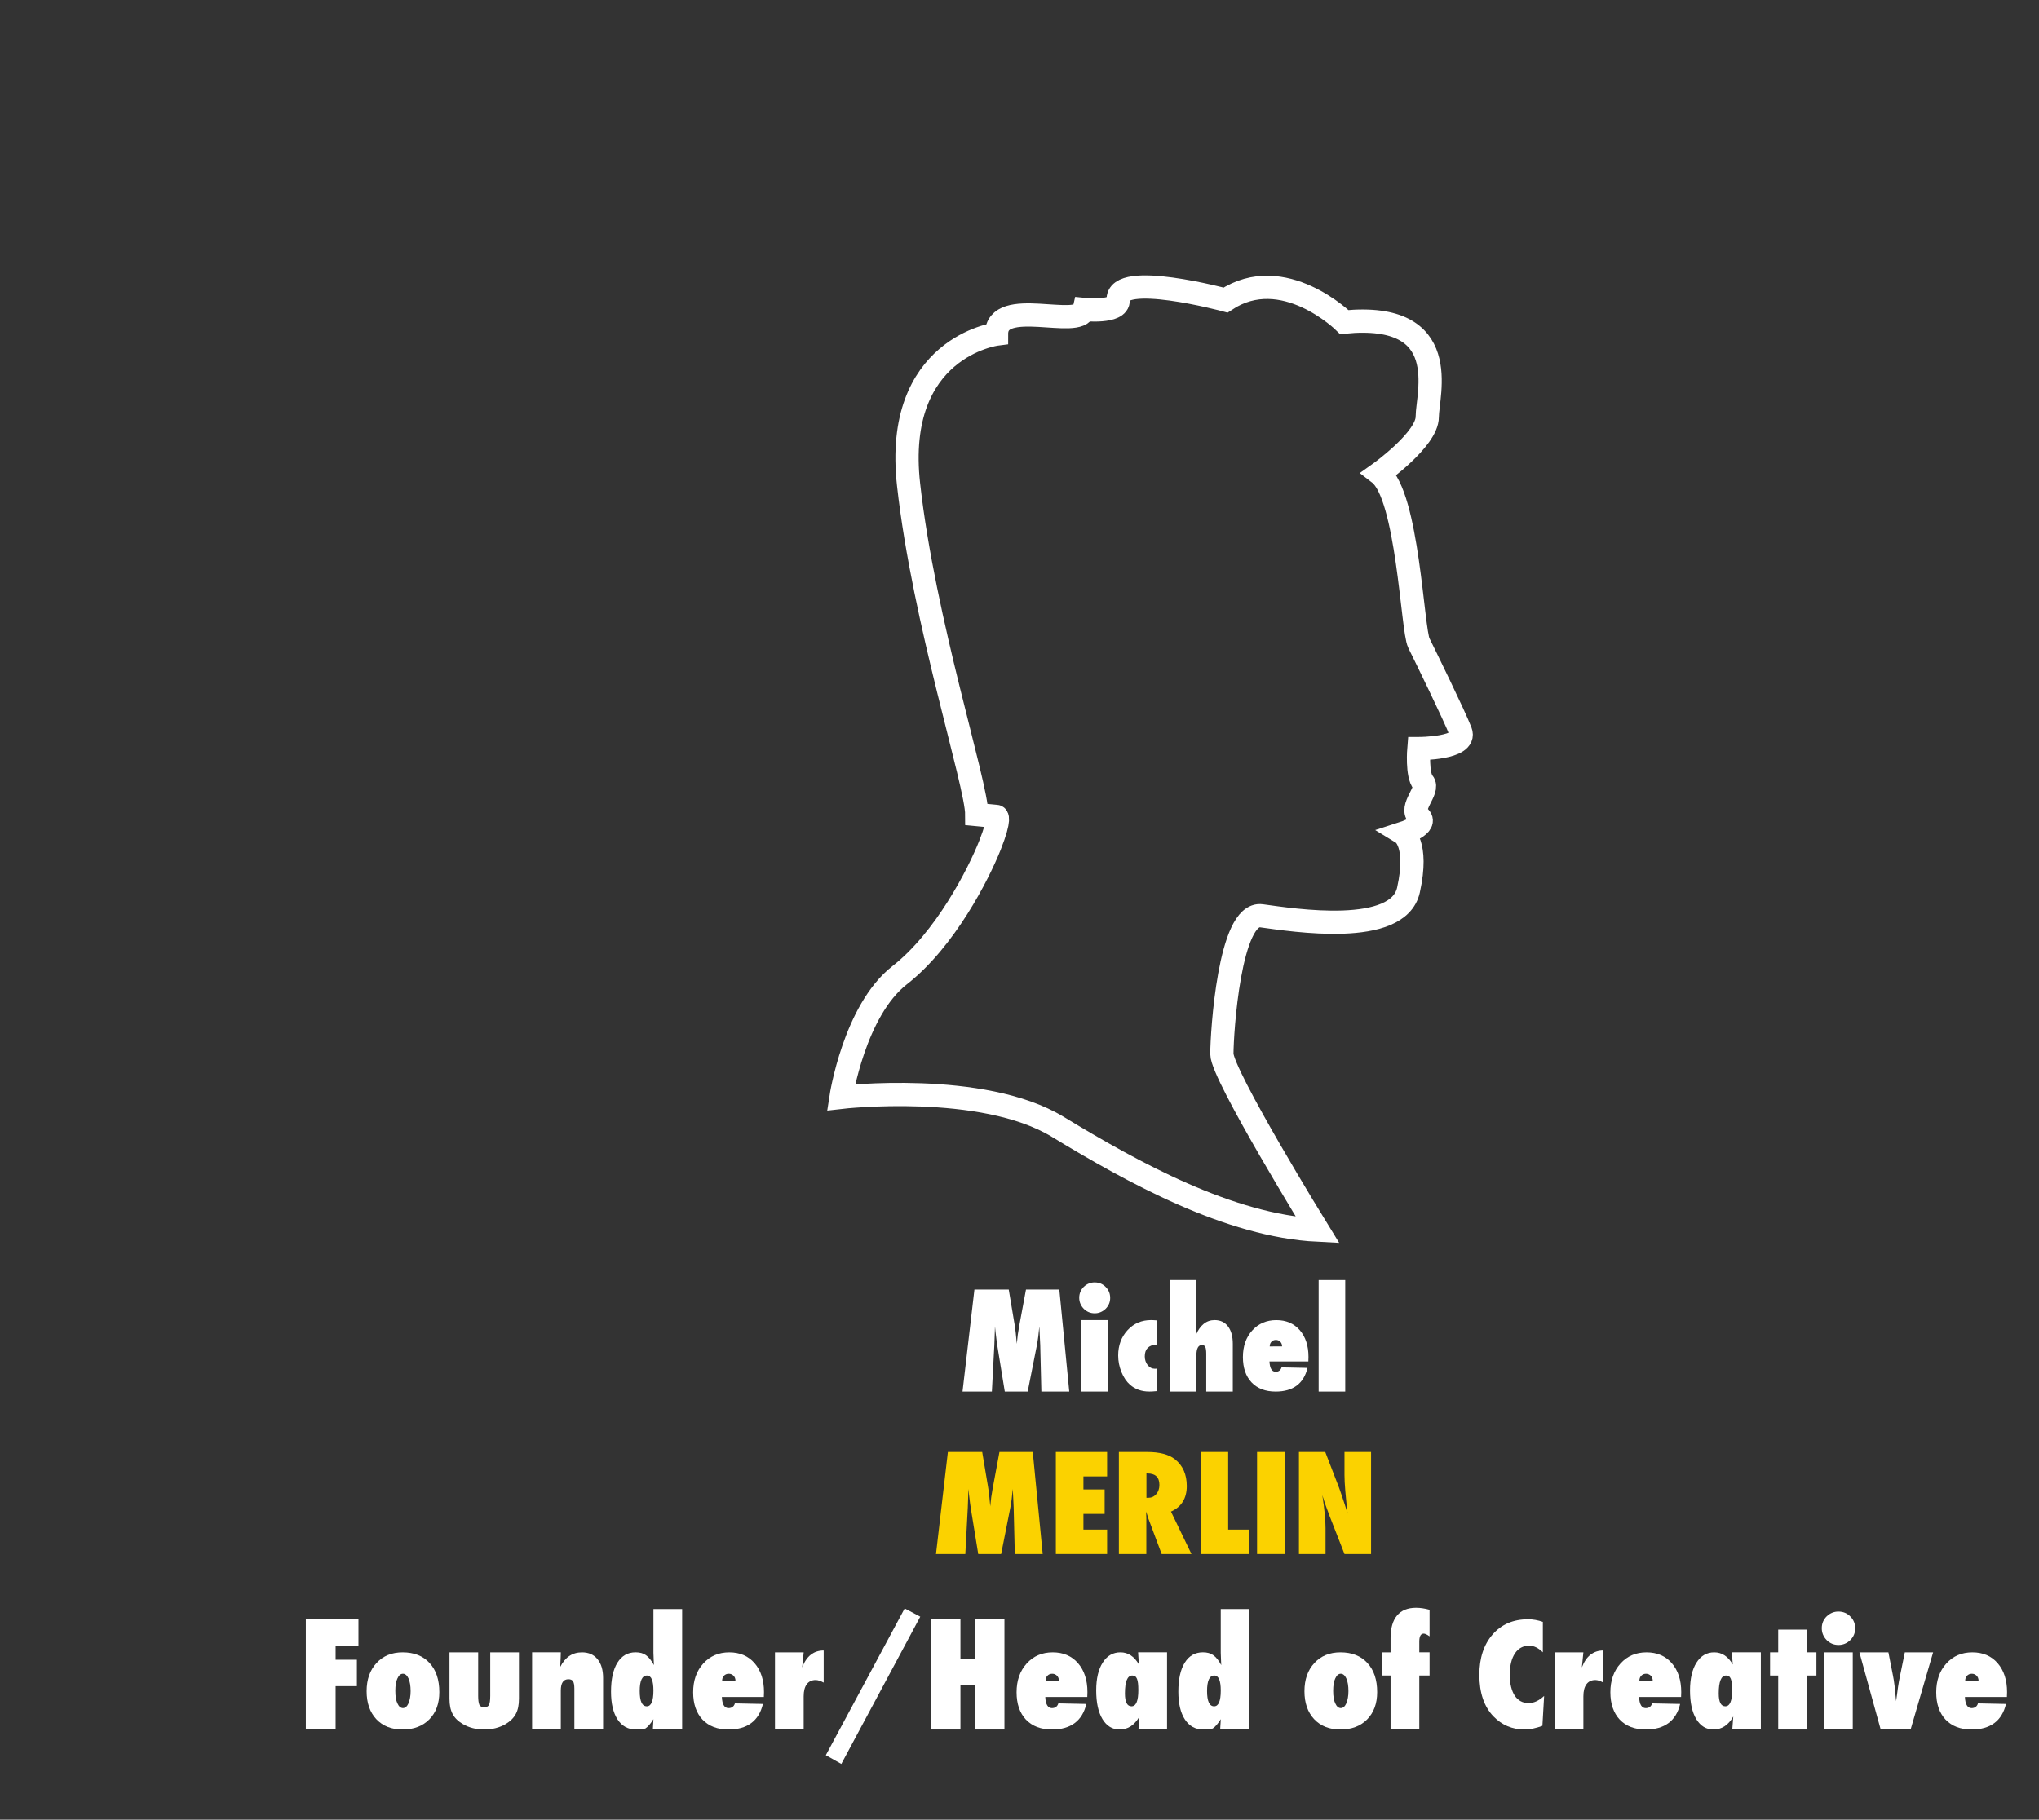 <?xml version="1.0" encoding="utf-8"?>
<!-- Generator: Adobe Illustrator 14.0.0, SVG Export Plug-In . SVG Version: 6.00 Build 43363)  -->
<!DOCTYPE svg PUBLIC "-//W3C//DTD SVG 1.1//EN" "http://www.w3.org/Graphics/SVG/1.1/DTD/svg11.dtd">
<svg version="1.1" id="Calque_1" xmlns="http://www.w3.org/2000/svg" xmlns:xlink="http://www.w3.org/1999/xlink" x="0px" y="0px"
	 width="135.717px" height="121.145px" viewBox="0 0 135.717 121.145" enable-background="new 0 0 135.717 121.145"
	 xml:space="preserve">
<rect x="0" y="0" width="135.717" height="121.145" fill="#333333" stroke="none"/>
<g>
	<g>
		<path fill="none" stroke="#FFFFFF" stroke-width="1.547" d="M87.706,81.897c0,0-6.377-10.351-6.377-11.729s0.5-9.493,2.633-9.199
			c2.138,0.292,9.101,1.4,9.787-1.716c0.691-3.114-0.375-3.769-0.375-3.769s1.756-0.562,1.066-1.129
			c-0.691-0.562,0.729-1.756,0.291-2.259c-0.439-0.501-0.291-2.258-0.291-2.258s3.219,0,2.779-1.13
			c-0.438-1.128-2.347-5.021-2.779-5.896c-0.439-0.879-0.732-9.829-2.635-11.292c0,0,3.194-2.274,3.194-3.764
			s1.777-7.026-5.52-6.315c0,0-4.062-4.015-7.906-1.464c0,0-7.279-1.958-7.146,0c0.057,0.869-2.263,0.628-2.263,0.628
			c-0.313,1.359-5.834-0.878-5.834,1.636c0,0-6.879,0.878-5.854,10.033c1.021,9.158,4.538,19.906,4.538,21.955l1.312,0.126
			c0,0,0.314,0.021-0.438,1.929c-0.752,1.898-2.972,6.271-6,8.636c-3.032,2.363-3.91,8.135-3.91,8.135s9.409-1.088,14.428,1.965
			C75.43,78.071,81.829,81.604,87.706,81.897z"/>
	</g>
</g>
<g enable-background="new    ">
	<path fill="#FFFFFF" d="M71.171,92.646h-1.857l-0.075-3.099l-0.06-1.236c-0.021,0.237-0.046,0.464-0.073,0.68
		c-0.028,0.216-0.062,0.425-0.101,0.627l-0.601,3.028h-1.525l-0.493-3.032c-0.029-0.176-0.069-0.479-0.119-0.907
		c-0.006-0.064-0.019-0.196-0.04-0.396l-0.044,1.254l-0.163,3.081h-1.954l0.792-6.795h2.284l0.383,2.288
		c0.032,0.188,0.061,0.392,0.085,0.612c0.025,0.22,0.048,0.459,0.068,0.717c0.037-0.432,0.089-0.817,0.155-1.157l0.457-2.46h2.219
		L71.171,92.646z"/>
	<path fill="#FFFFFF" d="M73.894,86.413c0,0.279-0.101,0.52-0.304,0.723c-0.209,0.199-0.45,0.299-0.727,0.299
		c-0.284,0-0.527-0.102-0.73-0.304c-0.199-0.208-0.299-0.452-0.299-0.73c0-0.284,0.1-0.526,0.299-0.727
		c0.209-0.199,0.451-0.299,0.727-0.299c0.291,0,0.535,0.102,0.734,0.304C73.795,85.878,73.894,86.123,73.894,86.413z M73.745,92.646
		h-1.77v-4.758h1.77V92.646z"/>
</g>
<g enable-background="new    ">
	<path fill="#FFFFFF" d="M76.979,91.119v1.498c-0.105,0.011-0.198,0.019-0.277,0.022s-0.146,0.006-0.198,0.006
		c-0.519,0-0.948-0.152-1.293-0.456c-0.233-0.205-0.422-0.486-0.567-0.844c-0.145-0.357-0.217-0.726-0.217-1.103
		c0-0.67,0.207-1.23,0.623-1.684c0.412-0.448,0.936-0.672,1.573-0.672c0.038,0,0.087,0.002,0.146,0.005s0.129,0.008,0.211,0.014
		v1.61c-0.522,0.032-0.783,0.295-0.783,0.787c0,0.222,0.064,0.417,0.193,0.584c0.132,0.16,0.289,0.24,0.471,0.24
		c0.018,0,0.036-0.001,0.055-0.002C76.934,91.124,76.956,91.122,76.979,91.119z"/>
</g>
<g enable-background="new    ">
	<path fill="#FFFFFF" d="M82.057,92.646h-1.769v-2.518c0-0.217-0.021-0.368-0.063-0.453c-0.043-0.085-0.117-0.128-0.223-0.128
		c-0.246,0-0.369,0.233-0.369,0.7v2.398h-1.77v-7.425h1.77v2.751c0,0.144-0.002,0.264-0.003,0.36
		c-0.001,0.098-0.003,0.171-0.007,0.221c-0.002,0.05-0.007,0.103-0.013,0.158s-0.012,0.117-0.018,0.185
		c0.284-0.672,0.702-1.008,1.252-1.008c0.382,0,0.679,0.14,0.891,0.418c0.214,0.279,0.321,0.667,0.321,1.164V92.646z"/>
	<path fill="#FFFFFF" d="M85.302,91.035l1.725,0.035c-0.123,0.522-0.363,0.915-0.719,1.18c-0.357,0.264-0.822,0.396-1.397,0.396
		c-0.683,0-1.217-0.203-1.604-0.609c-0.387-0.411-0.578-0.974-0.578-1.687c0-0.725,0.207-1.315,0.621-1.772
		c0.415-0.459,0.95-0.689,1.605-0.689c0.651,0,1.17,0.223,1.558,0.668c0.388,0.447,0.581,1.041,0.581,1.781l-0.009,0.302h-2.588
		c0.021,0.458,0.159,0.687,0.414,0.687C85.109,91.325,85.24,91.229,85.302,91.035z M85.337,89.64c0-0.063-0.01-0.121-0.031-0.173
		c-0.02-0.053-0.049-0.098-0.086-0.136c-0.036-0.038-0.08-0.067-0.129-0.09c-0.051-0.021-0.104-0.033-0.163-0.033
		c-0.124,0-0.224,0.041-0.3,0.121c-0.076,0.081-0.114,0.185-0.114,0.311H85.337z"/>
	<path fill="#FFFFFF" d="M89.54,92.646h-1.77v-7.425h1.77V92.646z"/>
</g>
<g enable-background="new    ">
	<path fill="#FBD200" d="M69.403,103.462h-1.857l-0.075-3.099l-0.06-1.236c-0.021,0.237-0.046,0.464-0.073,0.68
		c-0.028,0.216-0.062,0.425-0.101,0.627l-0.6,3.028h-1.525l-0.493-3.032c-0.029-0.176-0.069-0.479-0.119-0.907
		c-0.006-0.064-0.019-0.196-0.04-0.396l-0.044,1.254l-0.163,3.081H62.3l0.792-6.795h2.284l0.383,2.288
		c0.032,0.188,0.061,0.392,0.085,0.612c0.025,0.22,0.048,0.459,0.068,0.717c0.037-0.432,0.089-0.817,0.155-1.157l0.457-2.46h2.218
		L69.403,103.462z"/>
	<path fill="#FBD200" d="M70.278,103.462v-6.795h3.412v1.628h-1.576v0.867h1.412v1.628h-1.412v1.044h1.576v1.628H70.278z"/>
	<path fill="#FBD200" d="M79.305,103.462h-1.984l-0.907-2.421c-0.009-0.041-0.024-0.095-0.046-0.162
		c-0.021-0.068-0.049-0.148-0.082-0.242l0.014,0.448v2.377h-1.826v-6.795h1.879c0.828,0,1.447,0.162,1.857,0.488
		c0.521,0.416,0.783,1.009,0.783,1.778c0,0.821-0.351,1.389-1.052,1.703L79.305,103.462z M76.308,99.717h0.123
		c0.212,0,0.388-0.081,0.528-0.242s0.211-0.367,0.211-0.616c0-0.508-0.266-0.762-0.797-0.762h-0.065V99.717z"/>
	<path fill="#FBD200" d="M83.126,103.462h-3.213v-6.795h1.835v5.167h1.378V103.462z"/>
	<path fill="#FBD200" d="M85.507,103.462h-1.836v-6.795h1.836V103.462z"/>
	<path fill="#FBD200" d="M86.458,103.462v-6.795h1.752l0.92,2.385c0.049,0.141,0.105,0.303,0.169,0.484s0.132,0.392,0.209,0.629
		l0.188,0.599c-0.066-0.59-0.118-1.094-0.153-1.514s-0.053-0.771-0.053-1.057v-1.526h1.769v6.795H89.49l-0.979-2.5
		c-0.104-0.267-0.195-0.517-0.277-0.75c-0.083-0.233-0.155-0.456-0.218-0.667c0.073,0.479,0.127,0.895,0.161,1.25
		c0.033,0.354,0.051,0.666,0.051,0.933v1.734H86.458z"/>
</g>
<g enable-background="new    ">
	<path fill="#FFFFFF" d="M22.338,115.144h-1.982v-7.339h3.503v1.759h-1.521v0.936h1.417v1.759h-1.417V115.144z"/>
</g>
<g enable-background="new    ">
	<path fill="#FFFFFF" d="M29.242,112.653c0,0.76-0.222,1.365-0.665,1.815s-1.037,0.676-1.782,0.676
		c-0.732,0-1.314-0.229-1.748-0.689c-0.43-0.462-0.645-1.083-0.645-1.861c0-0.779,0.22-1.404,0.659-1.876
		c0.437-0.475,1.016-0.712,1.738-0.712c0.761,0,1.358,0.236,1.792,0.708C29.026,111.184,29.242,111.83,29.242,112.653z
		 M27.331,112.588c0-0.176-0.012-0.334-0.036-0.476s-0.058-0.263-0.103-0.363s-0.099-0.179-0.161-0.234
		c-0.063-0.056-0.133-0.084-0.211-0.084c-0.152,0-0.275,0.105-0.368,0.315c-0.092,0.185-0.139,0.46-0.139,0.828
		c0,0.362,0.046,0.639,0.139,0.828c0.093,0.21,0.217,0.315,0.372,0.315c0.146,0,0.268-0.104,0.363-0.312
		C27.283,113.176,27.331,112.904,27.331,112.588z"/>
	<path fill="#FFFFFF" d="M29.917,110.005h1.911v2.896c0,0.275,0.027,0.477,0.081,0.604c0.057,0.104,0.165,0.156,0.323,0.156
		c0.155,0,0.26-0.052,0.314-0.156c0.057-0.104,0.085-0.306,0.085-0.604v-2.896h1.911v3.089c0,0.205-0.017,0.391-0.05,0.557
		s-0.086,0.317-0.157,0.452s-0.164,0.259-0.276,0.37c-0.113,0.112-0.247,0.215-0.402,0.308c-0.419,0.242-0.894,0.363-1.424,0.363
		c-0.537,0-1.011-0.121-1.424-0.363c-0.159-0.093-0.295-0.195-0.408-0.306c-0.112-0.109-0.205-0.233-0.276-0.37
		c-0.072-0.137-0.124-0.288-0.157-0.454c-0.034-0.166-0.05-0.352-0.05-0.557V110.005z"/>
	<path fill="#FFFFFF" d="M40.142,115.144h-1.911v-2.719c0-0.234-0.029-0.397-0.088-0.49c-0.059-0.092-0.161-0.138-0.306-0.138
		c-0.34,0-0.509,0.252-0.509,0.756v2.591h-1.911v-5.139h1.911c-0.003,0.127-0.006,0.244-0.01,0.352
		c-0.003,0.108-0.008,0.208-0.014,0.3l-0.019,0.328c0.329-0.653,0.812-0.979,1.45-0.979c0.443,0,0.788,0.15,1.034,0.452
		c0.249,0.301,0.374,0.72,0.374,1.256V115.144z"/>
	<path fill="#FFFFFF" d="M43.455,115.144c0.003-0.054,0.006-0.115,0.01-0.186c0.003-0.069,0.008-0.15,0.014-0.242
		c0.006-0.057,0.011-0.145,0.014-0.262c-0.184,0.298-0.363,0.506-0.537,0.623c-0.171,0.044-0.382,0.066-0.632,0.066
		c-0.517,0-0.922-0.222-1.217-0.666c-0.292-0.444-0.437-1.062-0.437-1.853c0-0.831,0.143-1.475,0.428-1.931
		c0.285-0.46,0.688-0.689,1.207-0.689c0.286,0,0.515,0.063,0.689,0.19c0.184,0.127,0.361,0.347,0.532,0.661
		c-0.009-0.165-0.014-0.265-0.014-0.3l-0.019-0.519v-2.913h1.911v8.019H43.455z M42.58,112.583c0,0.678,0.157,1.016,0.471,1.016
		c0.294,0,0.442-0.349,0.442-1.047c0-0.668-0.143-1.002-0.428-1.002C42.742,111.55,42.58,111.895,42.58,112.583z"/>
	<path fill="#FFFFFF" d="M48.917,113.404l1.863,0.038c-0.133,0.564-0.392,0.989-0.777,1.274s-0.888,0.428-1.509,0.428
		c-0.736,0-1.314-0.22-1.733-0.658c-0.416-0.444-0.624-1.052-0.624-1.822c0-0.782,0.224-1.42,0.672-1.913
		c0.448-0.497,1.025-0.745,1.733-0.745c0.704,0,1.265,0.24,1.683,0.721c0.418,0.484,0.627,1.125,0.627,1.925l-0.01,0.325h-2.795
		c0.022,0.495,0.171,0.742,0.447,0.742C48.709,113.718,48.85,113.614,48.917,113.404z M48.954,111.897
		c0-0.067-0.011-0.13-0.033-0.187c-0.022-0.057-0.053-0.105-0.093-0.146c-0.04-0.041-0.086-0.073-0.14-0.097
		c-0.054-0.023-0.112-0.036-0.176-0.036c-0.133,0-0.241,0.044-0.323,0.132c-0.083,0.087-0.124,0.198-0.124,0.334H48.954z"/>
	<path fill="#FFFFFF" d="M53.494,115.144h-1.911v-5.139h1.911l-0.1,1.003c0.289-0.751,0.766-1.126,1.431-1.126v2.139
		c-0.209-0.114-0.387-0.171-0.533-0.171c-0.256,0-0.454,0.093-0.592,0.278c-0.138,0.185-0.207,0.455-0.207,0.81V115.144z"/>
	<path fill="#FFFFFF" d="M55.999,117.435l-1.031-0.583l5.248-9.77l1.037,0.55L55.999,117.435z"/>
	<path fill="#FFFFFF" d="M66.856,115.144h-1.982v-2.952h-0.946v2.952h-1.982v-7.339h1.982v2.628h0.946v-2.628h1.982V115.144z"/>
	<path fill="#FFFFFF" d="M70.445,113.404l1.863,0.038c-0.134,0.564-0.392,0.989-0.777,1.274s-0.888,0.428-1.509,0.428
		c-0.736,0-1.314-0.22-1.734-0.658c-0.416-0.444-0.624-1.052-0.624-1.822c0-0.782,0.224-1.42,0.672-1.913
		c0.448-0.497,1.026-0.745,1.733-0.745c0.703,0,1.265,0.24,1.684,0.721c0.418,0.484,0.627,1.125,0.627,1.925l-0.01,0.325h-2.795
		c0.021,0.495,0.172,0.742,0.447,0.742C70.237,113.718,70.378,113.614,70.445,113.404z M70.483,111.897
		c0-0.067-0.012-0.13-0.033-0.187c-0.022-0.057-0.053-0.105-0.094-0.146c-0.039-0.041-0.086-0.073-0.14-0.097
		s-0.112-0.036-0.176-0.036c-0.134,0-0.241,0.044-0.323,0.132c-0.082,0.087-0.123,0.198-0.123,0.334H70.483z"/>
	<path fill="#FFFFFF" d="M77.68,115.144h-1.904c0.016-0.171,0.029-0.334,0.038-0.489c0.01-0.155,0.019-0.281,0.028-0.376
		c-0.328,0.577-0.768,0.865-1.32,0.865c-0.48,0-0.86-0.231-1.141-0.693c-0.278-0.46-0.417-1.096-0.417-1.908
		c0-0.784,0.144-1.402,0.433-1.853c0.288-0.456,0.682-0.685,1.179-0.685c0.511,0,0.922,0.271,1.235,0.813
		c-0.006-0.063-0.011-0.119-0.014-0.167c-0.004-0.047-0.006-0.087-0.01-0.118l-0.02-0.3l-0.014-0.229h1.926V115.144z M75.768,112.52
		c0-0.177-0.007-0.326-0.021-0.449c-0.014-0.124-0.037-0.225-0.069-0.303c-0.032-0.077-0.073-0.133-0.125-0.167
		c-0.052-0.033-0.113-0.051-0.187-0.051c-0.327,0-0.49,0.398-0.49,1.194c0,0.569,0.145,0.854,0.438,0.854
		C75.617,113.599,75.768,113.24,75.768,112.52z"/>
	<path fill="#FFFFFF" d="M81.216,115.144c0.004-0.054,0.007-0.115,0.01-0.186c0.004-0.069,0.008-0.15,0.015-0.242
		c0.007-0.057,0.011-0.145,0.015-0.262c-0.184,0.298-0.363,0.506-0.537,0.623c-0.172,0.044-0.383,0.066-0.633,0.066
		c-0.517,0-0.922-0.222-1.217-0.666c-0.291-0.444-0.438-1.062-0.438-1.853c0-0.831,0.143-1.475,0.428-1.931
		c0.285-0.46,0.688-0.689,1.207-0.689c0.286,0,0.516,0.063,0.689,0.19c0.184,0.127,0.361,0.347,0.533,0.661
		c-0.01-0.165-0.015-0.265-0.015-0.3l-0.019-0.519v-2.913h1.91v8.019H81.216z M80.342,112.583c0,0.678,0.157,1.016,0.471,1.016
		c0.294,0,0.442-0.349,0.442-1.047c0-0.668-0.143-1.002-0.428-1.002C80.503,111.55,80.342,111.895,80.342,112.583z"/>
	<path fill="#FFFFFF" d="M91.665,112.653c0,0.76-0.223,1.365-0.665,1.815s-1.036,0.676-1.782,0.676
		c-0.731,0-1.314-0.229-1.747-0.689c-0.431-0.462-0.646-1.083-0.646-1.861c0-0.779,0.221-1.404,0.66-1.876
		c0.437-0.475,1.016-0.712,1.738-0.712c0.76,0,1.357,0.236,1.791,0.708C91.448,111.184,91.665,111.83,91.665,112.653z
		 M89.753,112.588c0-0.176-0.012-0.334-0.035-0.476s-0.059-0.263-0.104-0.363s-0.098-0.179-0.16-0.234
		c-0.063-0.056-0.134-0.084-0.211-0.084c-0.152,0-0.275,0.105-0.368,0.315c-0.093,0.185-0.139,0.46-0.139,0.828
		c0,0.362,0.046,0.639,0.139,0.828c0.093,0.21,0.217,0.315,0.372,0.315c0.146,0,0.268-0.104,0.363-0.312
		C89.706,113.176,89.753,112.904,89.753,112.588z"/>
	<path fill="#FFFFFF" d="M94.469,115.144h-1.912v-3.594h-0.551v-1.545h0.551v-0.945c0-0.663,0.145-1.165,0.432-1.507
		c0.287-0.343,0.709-0.514,1.266-0.514c0.275,0,0.575,0.044,0.898,0.133v1.769c-0.168-0.12-0.298-0.181-0.39-0.181
		c-0.196,0-0.294,0.176-0.294,0.527v0.718h0.684v1.545h-0.684V115.144z"/>
	<path fill="#FFFFFF" d="M102.778,112.909l-0.114,1.989c-0.44,0.163-0.835,0.245-1.184,0.245c-0.821,0-1.512-0.291-2.073-0.872
		c-0.627-0.651-0.94-1.574-0.94-2.768c0-1.117,0.294-2.014,0.884-2.689c0.59-0.674,1.377-1.01,2.363-1.01
		c0.319,0,0.646,0.058,0.979,0.173v2.027c-0.295-0.295-0.598-0.441-0.908-0.441c-0.405,0-0.723,0.171-0.95,0.514
		c-0.229,0.345-0.343,0.822-0.343,1.432c0,0.296,0.029,0.56,0.086,0.792s0.139,0.429,0.244,0.589
		c0.107,0.16,0.237,0.283,0.393,0.368s0.333,0.127,0.533,0.127C102.089,113.385,102.432,113.227,102.778,112.909z"/>
</g>
<g enable-background="new    ">
	<path fill="#FFFFFF" d="M105.391,115.144h-1.912v-5.139h1.912l-0.101,1.003c0.288-0.751,0.766-1.126,1.431-1.126v2.139
		c-0.209-0.114-0.387-0.171-0.532-0.171c-0.257,0-0.454,0.093-0.592,0.278c-0.138,0.185-0.206,0.455-0.206,0.81V115.144z"/>
</g>
<g enable-background="new    ">
	<path fill="#FFFFFF" d="M109.969,113.404l1.863,0.038c-0.133,0.564-0.393,0.989-0.777,1.274s-0.889,0.428-1.51,0.428
		c-0.736,0-1.313-0.22-1.732-0.658c-0.416-0.444-0.625-1.052-0.625-1.822c0-0.782,0.225-1.42,0.672-1.913
		c0.448-0.497,1.025-0.745,1.733-0.745c0.704,0,1.265,0.24,1.683,0.721c0.418,0.484,0.628,1.125,0.628,1.925l-0.01,0.325h-2.795
		c0.022,0.495,0.171,0.742,0.446,0.742C109.761,113.718,109.903,113.614,109.969,113.404z M110.007,111.897
		c0-0.067-0.01-0.13-0.033-0.187c-0.021-0.057-0.053-0.105-0.092-0.146c-0.04-0.041-0.086-0.073-0.141-0.097
		c-0.054-0.023-0.112-0.036-0.176-0.036c-0.133,0-0.24,0.044-0.323,0.132c-0.083,0.087-0.124,0.198-0.124,0.334H110.007z"/>
	<path fill="#FFFFFF" d="M117.204,115.144h-1.902c0.016-0.171,0.027-0.334,0.037-0.489s0.02-0.281,0.029-0.376
		c-0.329,0.577-0.77,0.865-1.322,0.865c-0.479,0-0.859-0.231-1.141-0.693c-0.277-0.46-0.416-1.096-0.416-1.908
		c0-0.784,0.145-1.402,0.432-1.853c0.289-0.456,0.682-0.685,1.18-0.685c0.51,0,0.922,0.271,1.236,0.813
		c-0.007-0.063-0.012-0.119-0.015-0.167c-0.003-0.047-0.007-0.087-0.01-0.118l-0.019-0.3l-0.015-0.229h1.925V115.144z
		 M115.294,112.52c0-0.177-0.008-0.326-0.021-0.449c-0.016-0.124-0.038-0.225-0.07-0.303c-0.031-0.077-0.074-0.133-0.125-0.167
		c-0.051-0.033-0.113-0.051-0.188-0.051c-0.326,0-0.49,0.398-0.49,1.194c0,0.569,0.146,0.854,0.438,0.854
		C115.141,113.599,115.294,113.24,115.294,112.52z"/>
	<path fill="#FFFFFF" d="M120.27,115.144h-1.911v-3.594h-0.542v-1.545h0.542v-1.512h1.911v1.512h0.632v1.545h-0.632V115.144z"/>
	<path fill="#FFFFFF" d="M123.483,108.413c0,0.301-0.109,0.561-0.328,0.779c-0.225,0.216-0.486,0.323-0.784,0.323
		c-0.308,0-0.57-0.109-0.789-0.328c-0.216-0.225-0.323-0.488-0.323-0.789c0-0.308,0.107-0.568,0.323-0.784
		c0.226-0.216,0.486-0.323,0.784-0.323c0.314,0,0.578,0.109,0.794,0.328C123.376,107.834,123.483,108.099,123.483,108.413z
		 M123.321,115.144h-1.91v-5.139h1.91V115.144z"/>
</g>
<g enable-background="new    ">
	<path fill="#FFFFFF" d="M127.171,115.144h-1.991l-1.417-5.139h1.93l0.295,1.502c0.041,0.193,0.08,0.434,0.115,0.721
		c0.034,0.287,0.068,0.63,0.104,1.029c0.045-0.365,0.088-0.682,0.129-0.951s0.082-0.501,0.123-0.694l0.328-1.606h1.883
		L127.171,115.144z"/>
</g>
<g enable-background="new    ">
	<path fill="#FFFFFF" d="M131.657,113.404l1.863,0.038c-0.134,0.564-0.393,0.989-0.777,1.274c-0.386,0.285-0.889,0.428-1.51,0.428
		c-0.736,0-1.314-0.22-1.733-0.658c-0.416-0.444-0.624-1.052-0.624-1.822c0-0.782,0.224-1.42,0.672-1.913
		c0.447-0.497,1.025-0.745,1.732-0.745c0.704,0,1.266,0.24,1.684,0.721c0.418,0.484,0.627,1.125,0.627,1.925l-0.01,0.325h-2.795
		c0.022,0.495,0.172,0.742,0.447,0.742C131.448,113.718,131.59,113.614,131.657,113.404z M131.694,111.897
		c0-0.067-0.011-0.13-0.033-0.187c-0.021-0.057-0.053-0.105-0.093-0.146s-0.086-0.073-0.14-0.097
		c-0.055-0.023-0.113-0.036-0.176-0.036c-0.134,0-0.241,0.044-0.324,0.132c-0.082,0.087-0.123,0.198-0.123,0.334H131.694z"/>
</g>
</svg>
